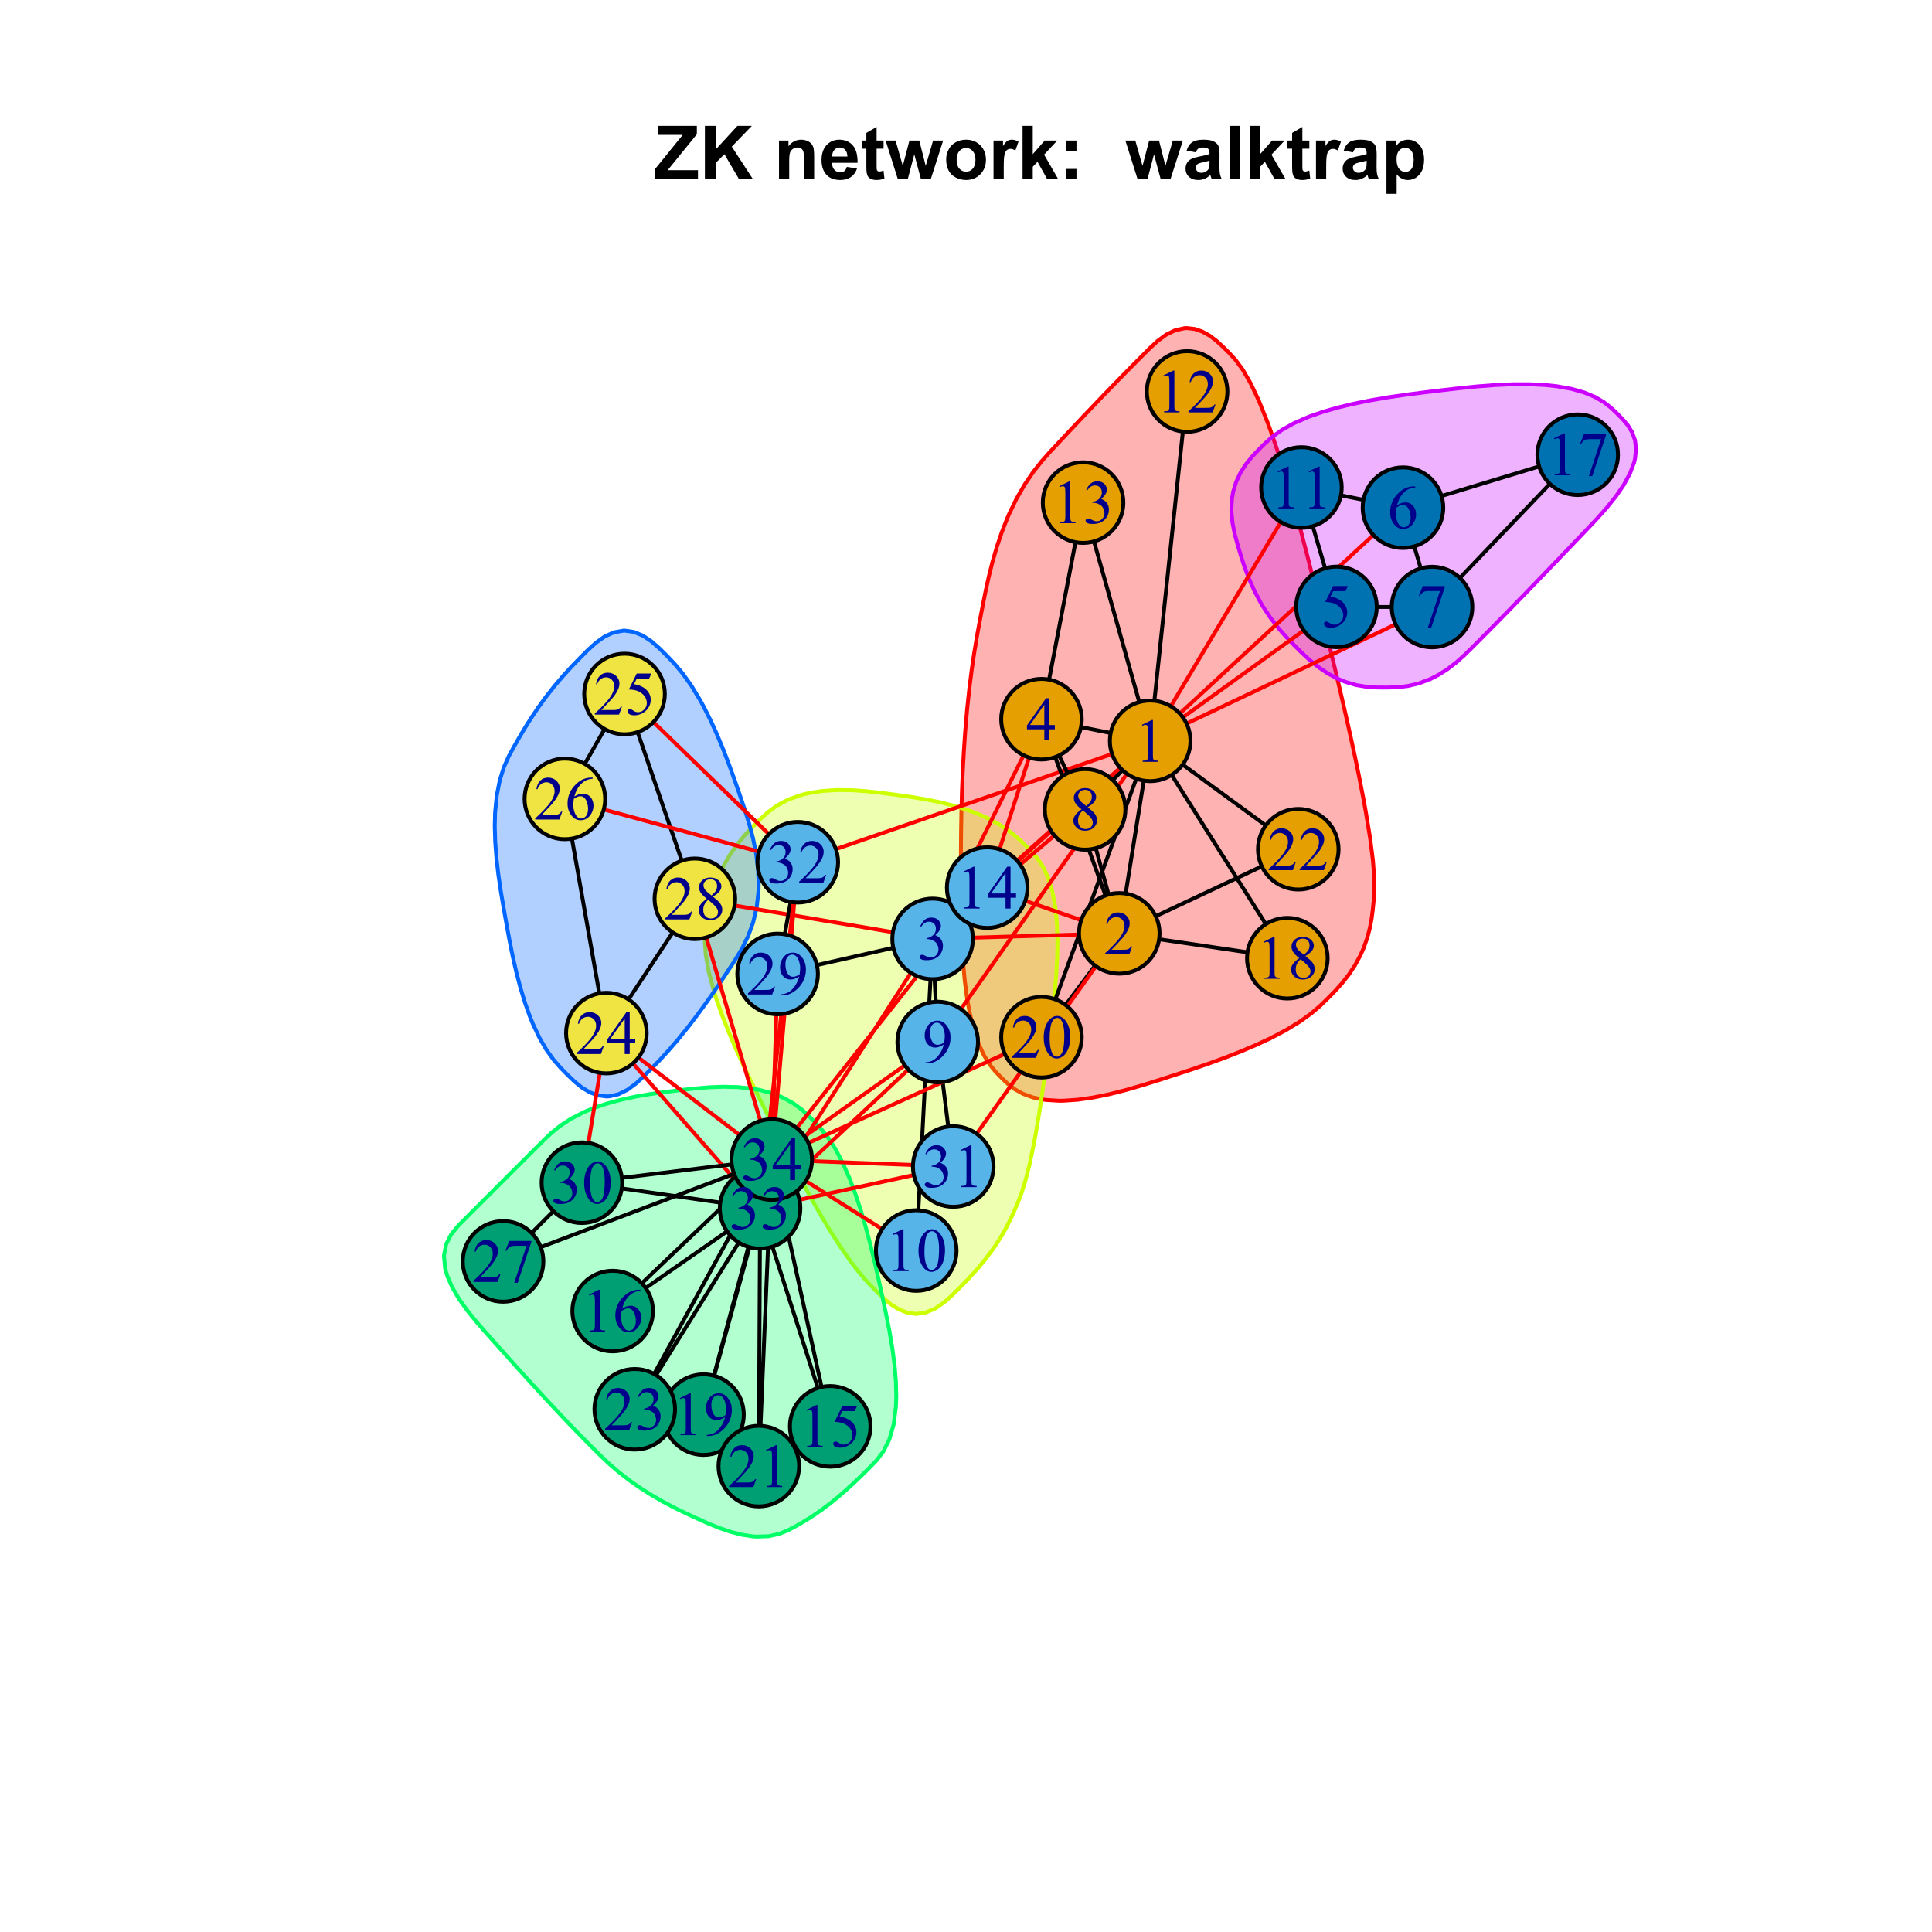 <?xml version="1.0" encoding="UTF-8"?>
<svg xmlns="http://www.w3.org/2000/svg" xmlns:xlink="http://www.w3.org/1999/xlink" width="374pt" height="374pt" viewBox="0 0 374 374" version="1.1">
<defs>
<g>
<symbol overflow="visible" id="glyph0-0">
<path style="stroke:none;" d="M 1.801 0 L 1.801 -9 L 9 -9 L 9 0 Z M 2.023 -0.227 L 8.773 -0.227 L 8.773 -8.773 L 2.023 -8.773 Z M 2.023 -0.227 "/>
</symbol>
<symbol overflow="visible" id="glyph0-1">
<path style="stroke:none;" d="M 0.156 0 L 0.156 -1.879 L 5.57 -8.562 L 0.766 -8.562 L 0.766 -10.309 L 8.312 -10.309 L 8.312 -8.691 L 2.664 -1.738 L 8.527 -1.738 L 8.527 0 Z M 0.156 0 "/>
</symbol>
<symbol overflow="visible" id="glyph0-2">
<path style="stroke:none;" d="M 1.074 0 L 1.074 -10.309 L 3.156 -10.309 L 3.156 -5.73 L 7.363 -10.309 L 10.16 -10.309 L 6.277 -6.293 L 10.371 0 L 7.68 0 L 4.844 -4.836 L 3.156 -3.113 L 3.156 0 Z M 1.074 0 "/>
</symbol>
<symbol overflow="visible" id="glyph0-3">
<path style="stroke:none;" d=""/>
</symbol>
<symbol overflow="visible" id="glyph0-4">
<path style="stroke:none;" d="M 7.824 0 L 5.852 0 L 5.852 -3.812 C 5.848 -4.613 5.805 -5.133 5.723 -5.375 C 5.637 -5.609 5.5 -5.793 5.312 -5.926 C 5.121 -6.055 4.891 -6.121 4.625 -6.125 C 4.281 -6.121 3.977 -6.027 3.703 -5.844 C 3.43 -5.652 3.242 -5.406 3.145 -5.098 C 3.043 -4.785 2.992 -4.211 2.996 -3.383 L 2.996 0 L 1.02 0 L 1.02 -7.469 L 2.855 -7.469 L 2.855 -6.371 C 3.504 -7.211 4.324 -7.633 5.316 -7.637 C 5.746 -7.633 6.145 -7.555 6.508 -7.398 C 6.867 -7.238 7.141 -7.039 7.328 -6.797 C 7.512 -6.555 7.641 -6.277 7.715 -5.969 C 7.785 -5.656 7.82 -5.215 7.824 -4.641 Z M 7.824 0 "/>
</symbol>
<symbol overflow="visible" id="glyph0-5">
<path style="stroke:none;" d="M 5.359 -2.375 L 7.328 -2.047 C 7.07 -1.32 6.668 -0.773 6.125 -0.398 C 5.578 -0.023 4.898 0.164 4.078 0.168 C 2.777 0.164 1.816 -0.258 1.195 -1.105 C 0.703 -1.781 0.457 -2.637 0.457 -3.676 C 0.457 -4.91 0.777 -5.883 1.426 -6.586 C 2.07 -7.285 2.891 -7.633 3.883 -7.637 C 4.988 -7.633 5.863 -7.266 6.508 -6.535 C 7.148 -5.797 7.457 -4.676 7.434 -3.164 L 2.48 -3.164 C 2.492 -2.578 2.652 -2.121 2.961 -1.797 C 3.262 -1.469 3.641 -1.305 4.098 -1.309 C 4.402 -1.305 4.664 -1.391 4.879 -1.559 C 5.086 -1.727 5.246 -1.996 5.359 -2.375 Z M 5.469 -4.375 C 5.453 -4.941 5.309 -5.375 5.027 -5.676 C 4.746 -5.973 4.402 -6.121 4 -6.125 C 3.566 -6.121 3.211 -5.965 2.934 -5.652 C 2.648 -5.336 2.508 -4.91 2.516 -4.375 Z M 5.469 -4.375 "/>
</symbol>
<symbol overflow="visible" id="glyph0-6">
<path style="stroke:none;" d="M 4.457 -7.469 L 4.457 -5.891 L 3.109 -5.891 L 3.109 -2.883 C 3.105 -2.273 3.117 -1.918 3.145 -1.816 C 3.168 -1.715 3.227 -1.629 3.32 -1.566 C 3.41 -1.496 3.523 -1.465 3.656 -1.469 C 3.836 -1.465 4.098 -1.527 4.449 -1.66 L 4.621 -0.125 C 4.156 0.07 3.637 0.164 3.059 0.168 C 2.699 0.164 2.375 0.105 2.094 -0.012 C 1.805 -0.129 1.598 -0.281 1.465 -0.473 C 1.332 -0.66 1.238 -0.918 1.188 -1.246 C 1.145 -1.473 1.125 -1.938 1.125 -2.637 L 1.125 -5.891 L 0.219 -5.891 L 0.219 -7.469 L 1.125 -7.469 L 1.125 -8.949 L 3.109 -10.105 L 3.109 -7.469 Z M 4.457 -7.469 "/>
</symbol>
<symbol overflow="visible" id="glyph0-7">
<path style="stroke:none;" d="M 2.426 0 L 0.062 -7.469 L 1.984 -7.469 L 3.383 -2.574 L 4.668 -7.469 L 6.574 -7.469 L 7.82 -2.574 L 9.246 -7.469 L 11.195 -7.469 L 8.797 0 L 6.898 0 L 5.609 -4.801 L 4.344 0 Z M 2.426 0 "/>
</symbol>
<symbol overflow="visible" id="glyph0-8">
<path style="stroke:none;" d="M 0.578 -3.84 C 0.574 -4.492 0.734 -5.129 1.062 -5.742 C 1.383 -6.355 1.84 -6.824 2.434 -7.148 C 3.023 -7.473 3.688 -7.633 4.422 -7.637 C 5.551 -7.633 6.477 -7.266 7.199 -6.535 C 7.918 -5.797 8.277 -4.871 8.281 -3.754 C 8.277 -2.621 7.914 -1.684 7.188 -0.945 C 6.457 -0.203 5.539 0.164 4.438 0.168 C 3.75 0.164 3.098 0.012 2.477 -0.293 C 1.855 -0.602 1.383 -1.055 1.062 -1.652 C 0.734 -2.25 0.574 -2.977 0.578 -3.84 Z M 2.602 -3.734 C 2.602 -2.988 2.777 -2.422 3.129 -2.031 C 3.48 -1.637 3.914 -1.441 4.43 -1.441 C 4.945 -1.441 5.375 -1.637 5.727 -2.031 C 6.07 -2.422 6.246 -2.992 6.25 -3.746 C 6.246 -4.473 6.07 -5.035 5.727 -5.434 C 5.375 -5.824 4.945 -6.023 4.43 -6.027 C 3.914 -6.023 3.48 -5.824 3.129 -5.434 C 2.777 -5.035 2.602 -4.469 2.602 -3.734 Z M 2.602 -3.734 "/>
</symbol>
<symbol overflow="visible" id="glyph0-9">
<path style="stroke:none;" d="M 2.926 0 L 0.949 0 L 0.949 -7.469 L 2.785 -7.469 L 2.785 -6.406 C 3.094 -6.902 3.375 -7.234 3.629 -7.395 C 3.879 -7.555 4.164 -7.633 4.484 -7.637 C 4.93 -7.633 5.363 -7.508 5.785 -7.262 L 5.176 -5.539 C 4.84 -5.75 4.531 -5.859 4.246 -5.863 C 3.969 -5.859 3.734 -5.781 3.543 -5.633 C 3.348 -5.477 3.195 -5.203 3.09 -4.809 C 2.977 -4.406 2.922 -3.57 2.926 -2.305 Z M 2.926 0 "/>
</symbol>
<symbol overflow="visible" id="glyph0-10">
<path style="stroke:none;" d="M 0.965 0 L 0.965 -10.309 L 2.938 -10.309 L 2.938 -4.836 L 5.254 -7.469 L 7.684 -7.469 L 5.133 -4.738 L 7.867 0 L 5.738 0 L 3.859 -3.355 L 2.938 -2.391 L 2.938 0 Z M 0.965 0 "/>
</symbol>
<symbol overflow="visible" id="glyph0-11">
<path style="stroke:none;" d="M 1.414 -5.492 L 1.414 -7.469 L 3.391 -7.469 L 3.391 -5.492 Z M 1.414 0 L 1.414 -1.977 L 3.391 -1.977 L 3.391 0 Z M 1.414 0 "/>
</symbol>
<symbol overflow="visible" id="glyph0-12">
<path style="stroke:none;" d="M 2.512 -5.188 L 0.719 -5.512 C 0.918 -6.23 1.266 -6.766 1.758 -7.113 C 2.25 -7.461 2.98 -7.633 3.953 -7.637 C 4.832 -7.633 5.488 -7.531 5.918 -7.324 C 6.348 -7.113 6.648 -6.848 6.828 -6.527 C 7 -6.207 7.09 -5.617 7.094 -4.762 L 7.074 -2.453 C 7.07 -1.793 7.102 -1.309 7.168 -1 C 7.227 -0.688 7.348 -0.355 7.523 0 L 5.57 0 C 5.516 -0.129 5.453 -0.32 5.379 -0.582 C 5.344 -0.695 5.32 -0.773 5.309 -0.816 C 4.969 -0.484 4.605 -0.238 4.223 -0.078 C 3.836 0.086 3.426 0.164 2.996 0.168 C 2.223 0.164 1.617 -0.043 1.176 -0.457 C 0.73 -0.871 0.508 -1.398 0.512 -2.039 C 0.508 -2.461 0.609 -2.836 0.812 -3.168 C 1.012 -3.496 1.293 -3.75 1.66 -3.926 C 2.02 -4.102 2.547 -4.254 3.234 -4.387 C 4.156 -4.559 4.793 -4.719 5.152 -4.871 L 5.152 -5.07 C 5.148 -5.445 5.055 -5.719 4.871 -5.883 C 4.68 -6.043 4.328 -6.121 3.812 -6.125 C 3.457 -6.121 3.184 -6.055 2.988 -5.918 C 2.789 -5.777 2.629 -5.531 2.512 -5.188 Z M 5.152 -3.586 C 4.895 -3.5 4.496 -3.398 3.949 -3.285 C 3.402 -3.164 3.043 -3.047 2.875 -2.938 C 2.613 -2.75 2.484 -2.52 2.488 -2.242 C 2.484 -1.965 2.586 -1.727 2.797 -1.523 C 3 -1.32 3.266 -1.219 3.586 -1.223 C 3.941 -1.219 4.281 -1.336 4.605 -1.574 C 4.844 -1.75 5 -1.969 5.078 -2.23 C 5.125 -2.395 5.148 -2.715 5.152 -3.191 Z M 5.152 -3.586 "/>
</symbol>
<symbol overflow="visible" id="glyph0-13">
<path style="stroke:none;" d="M 1.035 0 L 1.035 -10.309 L 3.008 -10.309 L 3.008 0 Z M 1.035 0 "/>
</symbol>
<symbol overflow="visible" id="glyph0-14">
<path style="stroke:none;" d="M 0.977 -7.469 L 2.82 -7.469 L 2.82 -6.371 C 3.055 -6.742 3.379 -7.047 3.789 -7.285 C 4.195 -7.516 4.648 -7.633 5.148 -7.637 C 6.012 -7.633 6.746 -7.293 7.355 -6.617 C 7.957 -5.934 8.262 -4.988 8.262 -3.777 C 8.262 -2.527 7.957 -1.559 7.348 -0.867 C 6.738 -0.18 6 0.164 5.133 0.168 C 4.719 0.164 4.344 0.086 4.012 -0.078 C 3.672 -0.238 3.32 -0.52 2.953 -0.922 L 2.953 2.84 L 0.977 2.84 Z M 2.934 -3.859 C 2.93 -3.02 3.094 -2.398 3.43 -2 C 3.758 -1.594 4.164 -1.395 4.648 -1.398 C 5.102 -1.395 5.484 -1.578 5.793 -1.949 C 6.094 -2.316 6.246 -2.922 6.25 -3.762 C 6.246 -4.543 6.09 -5.121 5.777 -5.504 C 5.465 -5.879 5.074 -6.07 4.613 -6.074 C 4.125 -6.07 3.727 -5.883 3.41 -5.516 C 3.09 -5.141 2.93 -4.59 2.934 -3.859 Z M 2.934 -3.859 "/>
</symbol>
<symbol overflow="visible" id="glyph1-0">
<path style="stroke:none;" d="M 1.664 0 L 1.664 -7.5 L 7.664 -7.5 L 7.664 0 Z M 1.852 -0.188 L 7.477 -0.188 L 7.477 -7.312 L 1.852 -7.312 Z M 1.852 -0.188 "/>
</symbol>
<symbol overflow="visible" id="glyph1-1">
<path style="stroke:none;" d="M 1.406 -7.164 L 3.34 -8.109 L 3.531 -8.109 L 3.531 -1.398 C 3.527 -0.953 3.547 -0.676 3.586 -0.57 C 3.625 -0.457 3.703 -0.375 3.82 -0.316 C 3.938 -0.254 4.176 -0.219 4.535 -0.219 L 4.535 0 L 1.547 0 L 1.547 -0.219 C 1.922 -0.219 2.164 -0.25 2.273 -0.312 C 2.383 -0.367 2.457 -0.445 2.5 -0.543 C 2.543 -0.637 2.566 -0.922 2.566 -1.398 L 2.566 -5.688 C 2.566 -6.262 2.547 -6.633 2.508 -6.805 C 2.48 -6.926 2.43 -7.02 2.359 -7.078 C 2.285 -7.133 2.199 -7.16 2.098 -7.164 C 1.953 -7.16 1.75 -7.102 1.492 -6.984 Z M 1.406 -7.164 "/>
</symbol>
<symbol overflow="visible" id="glyph1-2">
<path style="stroke:none;" d="M 5.5 -1.531 L 4.945 0 L 0.258 0 L 0.258 -0.219 C 1.637 -1.469 2.605 -2.496 3.172 -3.297 C 3.73 -4.09 4.012 -4.82 4.016 -5.484 C 4.012 -5.988 3.859 -6.402 3.551 -6.727 C 3.238 -7.047 2.867 -7.207 2.445 -7.211 C 2.051 -7.207 1.699 -7.094 1.391 -6.867 C 1.078 -6.641 0.852 -6.305 0.703 -5.867 L 0.484 -5.867 C 0.582 -6.586 0.832 -7.141 1.238 -7.527 C 1.637 -7.914 2.145 -8.109 2.754 -8.109 C 3.395 -8.109 3.93 -7.902 4.367 -7.488 C 4.797 -7.074 5.016 -6.586 5.016 -6.023 C 5.016 -5.621 4.922 -5.219 4.734 -4.816 C 4.445 -4.184 3.977 -3.512 3.328 -2.805 C 2.352 -1.738 1.742 -1.098 1.508 -0.883 L 3.578 -0.883 C 3.996 -0.879 4.293 -0.895 4.465 -0.93 C 4.637 -0.957 4.789 -1.02 4.926 -1.121 C 5.062 -1.215 5.184 -1.352 5.285 -1.531 Z M 5.5 -1.531 "/>
</symbol>
<symbol overflow="visible" id="glyph1-3">
<path style="stroke:none;" d="M 0.609 -6.434 C 0.836 -6.965 1.121 -7.375 1.465 -7.672 C 1.809 -7.961 2.238 -8.109 2.758 -8.109 C 3.395 -8.109 3.883 -7.902 4.227 -7.488 C 4.477 -7.176 4.605 -6.844 4.609 -6.5 C 4.605 -5.918 4.242 -5.32 3.523 -4.703 C 4.008 -4.512 4.379 -4.238 4.629 -3.883 C 4.879 -3.527 5.004 -3.109 5.004 -2.633 C 5.004 -1.941 4.785 -1.348 4.348 -0.844 C 3.777 -0.188 2.949 0.141 1.867 0.141 C 1.332 0.141 0.969 0.074 0.773 -0.059 C 0.578 -0.191 0.48 -0.332 0.484 -0.484 C 0.48 -0.598 0.527 -0.699 0.621 -0.785 C 0.715 -0.871 0.824 -0.914 0.953 -0.914 C 1.051 -0.914 1.152 -0.898 1.254 -0.867 C 1.316 -0.844 1.465 -0.77 1.703 -0.652 C 1.934 -0.527 2.098 -0.457 2.191 -0.434 C 2.332 -0.387 2.484 -0.363 2.656 -0.367 C 3.047 -0.363 3.395 -0.52 3.691 -0.832 C 3.988 -1.141 4.137 -1.504 4.137 -1.93 C 4.137 -2.234 4.066 -2.535 3.93 -2.828 C 3.828 -3.043 3.719 -3.211 3.598 -3.328 C 3.426 -3.484 3.195 -3.625 2.906 -3.754 C 2.613 -3.879 2.312 -3.941 2.008 -3.945 L 1.82 -3.945 L 1.82 -4.117 C 2.129 -4.156 2.438 -4.27 2.75 -4.453 C 3.059 -4.633 3.285 -4.852 3.43 -5.113 C 3.566 -5.367 3.637 -5.652 3.641 -5.965 C 3.637 -6.367 3.512 -6.691 3.262 -6.941 C 3.008 -7.188 2.695 -7.312 2.32 -7.312 C 1.715 -7.312 1.207 -6.988 0.805 -6.34 Z M 0.609 -6.434 "/>
</symbol>
<symbol overflow="visible" id="glyph1-4">
<path style="stroke:none;" d="M 5.586 -2.93 L 5.586 -2.098 L 4.516 -2.098 L 4.516 0 L 3.551 0 L 3.551 -2.098 L 0.188 -2.098 L 0.188 -2.848 L 3.875 -8.109 L 4.516 -8.109 L 4.516 -2.93 Z M 3.551 -2.93 L 3.551 -6.875 L 0.762 -2.93 Z M 3.551 -2.93 "/>
</symbol>
<symbol overflow="visible" id="glyph1-5">
<path style="stroke:none;" d="M 5.211 -7.945 L 4.75 -6.949 L 2.359 -6.949 L 1.84 -5.883 C 2.871 -5.73 3.691 -5.344 4.301 -4.727 C 4.816 -4.191 5.074 -3.566 5.078 -2.852 C 5.074 -2.434 4.988 -2.047 4.824 -1.691 C 4.652 -1.336 4.441 -1.035 4.184 -0.785 C 3.926 -0.535 3.637 -0.332 3.32 -0.18 C 2.871 0.035 2.41 0.141 1.938 0.141 C 1.461 0.141 1.113 0.062 0.898 -0.102 C 0.68 -0.258 0.574 -0.438 0.574 -0.641 C 0.574 -0.746 0.617 -0.844 0.707 -0.93 C 0.797 -1.012 0.91 -1.055 1.047 -1.055 C 1.148 -1.055 1.238 -1.039 1.316 -1.008 C 1.391 -0.977 1.52 -0.895 1.703 -0.766 C 1.996 -0.559 2.293 -0.457 2.594 -0.461 C 3.051 -0.457 3.453 -0.629 3.801 -0.98 C 4.145 -1.324 4.316 -1.746 4.32 -2.242 C 4.316 -2.723 4.164 -3.172 3.855 -3.586 C 3.543 -4 3.117 -4.32 2.578 -4.555 C 2.148 -4.727 1.566 -4.828 0.836 -4.859 L 2.359 -7.945 Z M 5.211 -7.945 "/>
</symbol>
<symbol overflow="visible" id="glyph1-6">
<path style="stroke:none;" d="M 5.379 -8.109 L 5.379 -7.891 C 4.863 -7.84 4.441 -7.738 4.113 -7.582 C 3.785 -7.426 3.461 -7.191 3.148 -6.879 C 2.828 -6.562 2.566 -6.207 2.359 -5.82 C 2.148 -5.43 1.973 -4.969 1.836 -4.438 C 2.395 -4.82 2.961 -5.016 3.527 -5.016 C 4.07 -5.016 4.539 -4.797 4.941 -4.359 C 5.336 -3.922 5.535 -3.359 5.539 -2.672 C 5.535 -2.008 5.336 -1.402 4.934 -0.855 C 4.449 -0.191 3.809 0.141 3.012 0.141 C 2.465 0.141 2.004 -0.039 1.629 -0.398 C 0.887 -1.094 0.516 -2 0.516 -3.117 C 0.516 -3.828 0.656 -4.504 0.941 -5.145 C 1.227 -5.785 1.633 -6.352 2.164 -6.848 C 2.691 -7.344 3.199 -7.68 3.688 -7.852 C 4.168 -8.023 4.621 -8.109 5.039 -8.109 Z M 1.734 -4.008 C 1.664 -3.48 1.629 -3.055 1.629 -2.73 C 1.629 -2.355 1.695 -1.945 1.836 -1.508 C 1.973 -1.066 2.18 -0.719 2.453 -0.461 C 2.652 -0.277 2.895 -0.188 3.18 -0.188 C 3.52 -0.188 3.824 -0.348 4.09 -0.668 C 4.355 -0.988 4.488 -1.445 4.492 -2.039 C 4.488 -2.703 4.355 -3.281 4.094 -3.773 C 3.824 -4.262 3.449 -4.504 2.965 -4.508 C 2.816 -4.504 2.656 -4.473 2.488 -4.414 C 2.316 -4.348 2.066 -4.215 1.734 -4.008 Z M 1.734 -4.008 "/>
</symbol>
<symbol overflow="visible" id="glyph1-7">
<path style="stroke:none;" d="M 1.207 -7.945 L 5.469 -7.945 L 5.469 -7.723 L 2.82 0.164 L 2.164 0.164 L 4.535 -6.992 L 2.352 -6.992 C 1.906 -6.988 1.594 -6.938 1.406 -6.832 C 1.078 -6.652 0.812 -6.375 0.617 -6 L 0.445 -6.062 Z M 1.207 -7.945 "/>
</symbol>
<symbol overflow="visible" id="glyph1-8">
<path style="stroke:none;" d="M 2.305 -4 C 1.672 -4.512 1.266 -4.926 1.086 -5.242 C 0.898 -5.551 0.809 -5.875 0.812 -6.219 C 0.809 -6.73 1.008 -7.176 1.41 -7.551 C 1.805 -7.922 2.336 -8.109 3 -8.109 C 3.641 -8.109 4.156 -7.934 4.547 -7.586 C 4.938 -7.238 5.133 -6.844 5.133 -6.398 C 5.133 -6.102 5.027 -5.797 4.816 -5.488 C 4.605 -5.18 4.164 -4.816 3.5 -4.398 C 4.184 -3.863 4.641 -3.445 4.863 -3.148 C 5.16 -2.742 5.309 -2.324 5.309 -1.887 C 5.309 -1.324 5.094 -0.844 4.668 -0.453 C 4.242 -0.055 3.684 0.141 2.992 0.141 C 2.238 0.141 1.652 -0.094 1.23 -0.57 C 0.895 -0.945 0.727 -1.359 0.727 -1.812 C 0.727 -2.156 0.844 -2.504 1.082 -2.855 C 1.316 -3.199 1.723 -3.582 2.305 -4 Z M 3.223 -4.629 C 3.691 -5.051 3.988 -5.383 4.113 -5.625 C 4.238 -5.867 4.301 -6.145 4.301 -6.457 C 4.301 -6.863 4.184 -7.184 3.953 -7.418 C 3.723 -7.652 3.41 -7.77 3.012 -7.77 C 2.613 -7.77 2.289 -7.652 2.039 -7.422 C 1.789 -7.191 1.664 -6.922 1.664 -6.617 C 1.664 -6.41 1.715 -6.207 1.82 -6.008 C 1.922 -5.801 2.07 -5.609 2.262 -5.426 Z M 2.578 -3.781 C 2.254 -3.5 2.012 -3.203 1.859 -2.883 C 1.699 -2.562 1.621 -2.215 1.625 -1.84 C 1.621 -1.336 1.758 -0.93 2.035 -0.629 C 2.309 -0.324 2.66 -0.176 3.086 -0.176 C 3.504 -0.176 3.844 -0.293 4.102 -0.531 C 4.355 -0.77 4.48 -1.059 4.484 -1.398 C 4.48 -1.676 4.406 -1.93 4.258 -2.156 C 3.98 -2.57 3.422 -3.109 2.578 -3.781 Z M 2.578 -3.781 "/>
</symbol>
<symbol overflow="visible" id="glyph1-9">
<path style="stroke:none;" d="M 0.633 0.164 L 0.633 -0.055 C 1.141 -0.055 1.613 -0.172 2.051 -0.406 C 2.488 -0.633 2.91 -1.035 3.316 -1.605 C 3.723 -2.176 4.008 -2.801 4.172 -3.484 C 3.555 -3.09 3 -2.895 2.508 -2.895 C 1.949 -2.895 1.469 -3.109 1.074 -3.539 C 0.672 -3.969 0.473 -4.543 0.477 -5.262 C 0.473 -5.957 0.672 -6.574 1.07 -7.117 C 1.551 -7.777 2.18 -8.109 2.953 -8.109 C 3.602 -8.109 4.16 -7.84 4.629 -7.301 C 5.199 -6.629 5.484 -5.805 5.484 -4.828 C 5.484 -3.945 5.266 -3.121 4.832 -2.355 C 4.398 -1.59 3.797 -0.957 3.023 -0.457 C 2.391 -0.043 1.703 0.164 0.969 0.164 Z M 4.266 -3.922 C 4.336 -4.422 4.371 -4.828 4.371 -5.141 C 4.371 -5.516 4.305 -5.926 4.176 -6.363 C 4.047 -6.801 3.863 -7.137 3.629 -7.375 C 3.387 -7.605 3.121 -7.723 2.824 -7.727 C 2.477 -7.723 2.172 -7.566 1.91 -7.258 C 1.645 -6.941 1.512 -6.477 1.516 -5.867 C 1.512 -5.039 1.688 -4.395 2.039 -3.93 C 2.293 -3.594 2.605 -3.426 2.977 -3.43 C 3.156 -3.426 3.367 -3.469 3.613 -3.559 C 3.859 -3.641 4.078 -3.762 4.266 -3.922 Z M 4.266 -3.922 "/>
</symbol>
<symbol overflow="visible" id="glyph1-10">
<path style="stroke:none;" d="M 0.434 -3.926 C 0.434 -4.832 0.57 -5.609 0.844 -6.266 C 1.117 -6.918 1.48 -7.406 1.934 -7.727 C 2.285 -7.98 2.648 -8.109 3.023 -8.109 C 3.633 -8.109 4.18 -7.797 4.664 -7.18 C 5.266 -6.406 5.566 -5.363 5.57 -4.047 C 5.566 -3.121 5.434 -2.34 5.172 -1.699 C 4.902 -1.055 4.562 -0.586 4.156 -0.297 C 3.742 -0.004 3.348 0.141 2.965 0.141 C 2.207 0.141 1.574 -0.305 1.07 -1.203 C 0.645 -1.953 0.434 -2.863 0.434 -3.926 Z M 1.582 -3.781 C 1.582 -2.684 1.715 -1.793 1.984 -1.102 C 2.207 -0.516 2.539 -0.223 2.984 -0.227 C 3.188 -0.223 3.406 -0.316 3.637 -0.512 C 3.859 -0.699 4.031 -1.02 4.156 -1.465 C 4.328 -2.137 4.418 -3.082 4.422 -4.305 C 4.418 -5.207 4.324 -5.965 4.141 -6.574 C 3.996 -7.023 3.816 -7.34 3.598 -7.531 C 3.438 -7.656 3.242 -7.723 3.016 -7.723 C 2.746 -7.723 2.512 -7.602 2.309 -7.367 C 2.027 -7.039 1.836 -6.531 1.734 -5.836 C 1.633 -5.141 1.582 -4.453 1.582 -3.781 Z M 1.582 -3.781 "/>
</symbol>
</g>
</defs>
<g id="surface51">
<rect x="0" y="0" width="374" height="374" style="fill:rgb(100%,100%,100%);fill-opacity:1;stroke:none;"/>
<g style="fill:rgb(0%,0%,0%);fill-opacity:1;">
  <use xlink:href="#glyph0-1" x="126.586" y="34.676"/>
  <use xlink:href="#glyph0-2" x="135.382" y="34.676"/>
  <use xlink:href="#glyph0-3" x="145.781" y="34.676"/>
  <use xlink:href="#glyph0-4" x="149.782" y="34.676"/>
  <use xlink:href="#glyph0-5" x="158.578" y="34.676"/>
  <use xlink:href="#glyph0-6" x="166.587" y="34.676"/>
  <use xlink:href="#glyph0-7" x="171.382" y="34.676"/>
  <use xlink:href="#glyph0-8" x="182.583" y="34.676"/>
  <use xlink:href="#glyph0-9" x="191.379" y="34.676"/>
  <use xlink:href="#glyph0-10" x="196.983" y="34.676"/>
  <use xlink:href="#glyph0-11" x="204.991" y="34.676"/>
  <use xlink:href="#glyph0-3" x="209.787" y="34.676"/>
  <use xlink:href="#glyph0-3" x="213.787" y="34.676"/>
  <use xlink:href="#glyph0-7" x="217.788" y="34.676"/>
  <use xlink:href="#glyph0-12" x="228.989" y="34.676"/>
  <use xlink:href="#glyph0-13" x="236.998" y="34.676"/>
  <use xlink:href="#glyph0-10" x="240.998" y="34.676"/>
  <use xlink:href="#glyph0-6" x="249.007" y="34.676"/>
  <use xlink:href="#glyph0-9" x="253.802" y="34.676"/>
  <use xlink:href="#glyph0-12" x="259.406" y="34.676"/>
  <use xlink:href="#glyph0-14" x="267.415" y="34.676"/>
</g>
<path style="fill-rule:nonzero;fill:rgb(100%,0%,0%);fill-opacity:0.302;stroke-width:0.75;stroke-linecap:round;stroke-linejoin:round;stroke:rgb(100%,0%,0%);stroke-opacity:1;stroke-miterlimit:10;" d="M 205.027 213.086 L 202.348 212.918 L 200.012 212.461 L 198.031 211.746 L 196.395 210.828 L 195.039 209.766 L 193.863 208.637 L 192.719 207.461 L 191.586 206.07 L 190.488 204.309 L 189.457 202.09 L 188.531 199.383 L 187.738 196.191 L 187.676 195.875 L 187.164 192.949 L 186.75 189.766 L 186.441 186.371 L 186.223 182.832 L 186.094 179.219 L 186.027 175.578 L 186.008 171.953 L 186.008 168.34 L 186.016 164.688 L 186.047 160.945 L 186.113 157.113 L 186.219 153.215 L 186.375 149.297 L 186.586 145.41 L 186.844 141.613 L 186.867 141.324 L 187.227 137.191 L 187.648 133.262 L 188.117 129.574 L 188.621 126.168 L 189.145 123.035 L 189.676 120.133 L 190.211 117.34 L 190.77 114.539 L 191.395 111.684 L 192.117 108.793 L 192.953 105.906 L 193.906 103.074 L 194.969 100.359 L 195.352 99.477 L 196.801 96.492 L 198.363 93.785 L 199.992 91.395 L 201.633 89.312 L 203.258 87.477 L 204.871 85.754 L 206.512 84 L 208.223 82.184 L 209.996 80.312 L 211.793 78.426 L 213.57 76.57 L 213.719 76.418 L 215.77 74.297 L 217.695 72.324 L 219.457 70.539 L 221.051 68.938 L 222.547 67.441 L 224.086 66.016 L 225.738 64.797 L 227.496 63.934 L 229.312 63.535 L 229.805 63.516 L 231.293 63.691 L 232.758 64.195 L 234.172 64.988 L 235.508 66.004 L 236.77 67.156 L 237.988 68.371 L 239.238 69.738 L 240.59 71.59 L 242.07 74.152 L 243.68 77.543 L 245.387 81.793 L 246.039 83.582 L 247.188 86.934 L 248.355 90.598 L 249.531 94.523 L 250.707 98.66 L 251.871 102.949 L 253.008 107.328 L 254.125 111.746 L 255.211 116.168 L 256.285 120.578 L 257.355 124.992 L 258.418 129.426 L 259.469 133.863 L 260.484 138.266 L 261.453 142.586 L 262.359 146.766 L 263.18 150.75 L 263.906 154.48 L 264.402 157.184 L 265.234 162.297 L 265.77 166.512 L 266.027 169.832 L 266.055 172.344 L 265.93 174.285 L 265.754 176.031 L 265.523 177.816 L 265.176 179.672 L 264.668 181.578 L 263.992 183.492 L 263.367 184.902 L 262.305 186.855 L 261.082 188.695 L 259.754 190.379 L 258.375 191.902 L 256.988 193.309 L 255.547 194.711 L 253.812 196.191 L 251.625 197.77 L 248.914 199.422 L 245.789 201.059 L 243.078 202.316 L 240.148 203.559 L 237.055 204.77 L 233.875 205.926 L 230.668 207.023 L 227.477 208.07 L 224.312 209.09 L 221.133 210.086 L 217.926 211.016 L 214.73 211.824 L 211.602 212.461 L 208.613 212.887 L 205.832 213.078 Z M 205.027 213.086 "/>
<path style="fill-rule:nonzero;fill:rgb(80%,100%,0%);fill-opacity:0.302;stroke-width:0.75;stroke-linecap:round;stroke-linejoin:round;stroke:rgb(80%,100%,0%);stroke-opacity:1;stroke-miterlimit:10;" d="M 177.367 254.352 L 175.656 254.121 L 173.98 253.461 L 172.387 252.441 L 170.895 251.18 L 169.484 249.797 L 168.051 248.324 L 166.449 246.5 L 164.617 244.133 L 162.551 241.152 L 160.566 238.031 L 158.953 235.332 L 157.277 232.406 L 155.566 229.305 L 153.848 226.094 L 152.148 222.824 L 150.48 219.551 L 148.844 216.297 L 147.219 213.051 L 145.602 209.781 L 144.023 206.473 L 142.508 203.16 L 141.105 199.887 L 139.848 196.711 L 138.77 193.691 L 138.215 191.949 L 137.199 188.141 L 136.617 184.836 L 136.434 182.066 L 136.559 179.781 L 136.867 177.82 L 137.223 175.91 L 137.672 173.93 L 138.266 171.879 L 139.035 169.797 L 139.984 167.75 L 140.086 167.559 L 141.289 165.484 L 142.641 163.555 L 144.074 161.801 L 145.531 160.227 L 146.984 158.766 L 148.523 157.332 L 150.352 155.977 L 152.566 154.793 L 155.184 153.863 L 156.688 153.504 L 159.242 153.113 L 161.973 152.941 L 164.809 152.969 L 167.668 153.16 L 170.504 153.473 L 173.301 153.84 L 176.113 154.234 L 178.961 154.699 L 181.82 155.273 L 184.625 155.973 L 187.297 156.797 L 188.852 157.367 L 191.297 158.438 L 193.457 159.613 L 195.324 160.855 L 196.898 162.117 L 198.25 163.379 L 199.504 164.637 L 200.734 166.027 L 201.891 167.758 L 202.91 169.945 L 203.734 172.629 L 204.316 175.805 L 204.336 175.926 L 204.605 178.801 L 204.711 181.922 L 204.66 185.238 L 204.473 188.668 L 204.176 192.148 L 203.801 195.621 L 203.387 199.074 L 202.961 202.531 L 202.52 206.012 L 202.055 209.492 L 201.566 212.918 L 201.051 216.223 L 200.523 219.332 L 200.066 221.785 L 199.281 225.488 L 198.504 228.535 L 197.758 230.926 L 197.059 232.766 L 196.391 234.312 L 195.688 235.859 L 194.863 237.508 L 193.875 239.258 L 192.727 241.066 L 192.07 242.012 L 190.613 243.934 L 189.059 245.797 L 187.469 247.539 L 185.898 249.152 L 184.352 250.695 L 182.734 252.145 L 180.996 253.332 L 179.152 254.102 Z M 177.367 254.352 "/>
<path style="fill-rule:nonzero;fill:rgb(0%,100%,40%);fill-opacity:0.302;stroke-width:0.75;stroke-linecap:round;stroke-linejoin:round;stroke:rgb(0%,100%,40%);stroke-opacity:1;stroke-miterlimit:10;" d="M 145.805 297.422 L 143.68 297.105 L 141.457 296.543 L 139.219 295.777 L 137.02 294.879 L 134.883 293.914 L 132.738 292.926 L 130.527 291.848 L 128.254 290.648 L 125.977 289.332 L 123.773 287.926 L 121.691 286.453 L 119.766 284.949 L 118.031 283.461 L 116.492 282.02 L 115.086 280.629 L 113.68 279.223 L 112.133 277.648 L 110.379 275.836 L 108.41 273.766 L 106.262 271.473 L 106.215 271.426 L 104.254 269.301 L 102.223 267.074 L 100.164 264.805 L 98.133 262.543 L 96.152 260.324 L 94.215 258.148 L 92.301 255.961 L 90.488 253.727 L 88.867 251.457 L 87.539 249.195 L 86.582 246.996 L 86.172 245.578 L 85.938 243.086 L 86.367 240.863 L 87.348 238.941 L 88.695 237.297 L 90.188 235.785 L 95.172 230.801 L 96.988 228.988 L 97.348 228.625 L 99.07 226.902 L 100.75 225.227 L 102.34 223.637 L 103.824 222.156 L 105.227 220.754 L 106.688 219.359 L 108.41 217.957 L 110.508 216.586 L 112.992 215.305 L 114.938 214.496 L 117.484 213.633 L 120.211 212.895 L 123.043 212.281 L 125.91 211.789 L 128.75 211.391 L 131.555 211.043 L 134.371 210.723 L 137.23 210.48 L 140.098 210.379 L 142.91 210.453 L 145.586 210.734 L 147.137 211.012 L 149.57 211.672 L 151.723 212.547 L 153.582 213.594 L 155.152 214.754 L 156.5 215.98 L 157.75 217.223 L 159.016 218.59 L 160.328 220.266 L 161.684 222.363 L 163.047 224.93 L 164.391 227.953 L 164.539 228.32 L 165.594 231.133 L 166.602 234.184 L 167.555 237.414 L 168.445 240.754 L 169.27 244.133 L 170.039 247.504 L 170.777 250.848 L 171.496 254.203 L 172.164 257.578 L 172.734 260.949 L 173.172 264.262 L 173.434 267.441 L 173.504 270.422 L 173.438 272.273 L 172.992 275.766 L 172.164 278.652 L 171.027 280.934 L 169.695 282.695 L 168.277 284.16 L 166.824 285.602 L 165.289 287.074 L 163.672 288.551 L 162.012 289.977 L 160.902 290.879 L 158.996 292.32 L 157.188 293.559 L 155.527 294.59 L 154.008 295.457 L 152.5 296.262 L 150.793 296.945 L 148.785 297.379 L 146.492 297.465 Z M 145.805 297.422 "/>
<path style="fill-rule:nonzero;fill:rgb(0%,40%,100%);fill-opacity:0.302;stroke-width:0.75;stroke-linecap:round;stroke-linejoin:round;stroke:rgb(0%,40%,100%);stroke-opacity:1;stroke-miterlimit:10;" d="M 117.383 212.254 L 115.766 212.051 L 114.176 211.453 L 112.652 210.531 L 111.223 209.367 L 109.875 208.078 L 108.547 206.734 L 107.195 205.191 L 105.82 203.289 L 104.457 200.949 L 103.141 198.168 L 102.59 196.812 L 101.629 194.121 L 100.746 191.215 L 99.941 188.16 L 99.227 185.023 L 98.594 181.871 L 98.02 178.75 L 97.469 175.641 L 96.941 172.504 L 96.473 169.324 L 96.102 166.133 L 95.863 162.984 L 95.773 159.957 L 95.836 157.328 L 96.164 153.988 L 96.746 151.047 L 97.531 148.543 L 98.465 146.441 L 99.461 144.605 L 100.484 142.812 L 101.59 140.953 L 102.809 139.016 L 104.141 137.035 L 105.559 135.07 L 105.727 134.848 L 107.379 132.75 L 109.059 130.781 L 110.695 128.992 L 112.266 127.375 L 113.789 125.855 L 115.367 124.414 L 117.066 123.211 L 118.871 122.398 L 120.727 122.078 L 120.895 122.074 L 122.688 122.328 L 124.438 123.047 L 126.094 124.148 L 127.637 125.5 L 129.109 126.957 L 130.605 128.527 L 132.188 130.426 L 133.852 132.766 L 135.547 135.559 L 136.285 136.914 L 137.551 139.438 L 138.781 142.141 L 139.961 144.969 L 141.07 147.844 L 142.109 150.715 L 143.094 153.547 L 144.055 156.375 L 144.969 159.262 L 145.762 162.23 L 146.375 165.258 L 146.758 168.289 L 146.871 171.258 L 146.832 172.539 L 146.48 175.66 L 145.793 178.578 L 144.816 181.246 L 143.629 183.648 L 142.312 185.828 L 140.949 187.902 L 139.555 190.004 L 138.086 192.16 L 136.539 194.352 L 134.949 196.527 L 133.344 198.629 L 133.148 198.875 L 131.25 201.219 L 129.426 203.336 L 127.719 205.199 L 126.145 206.824 L 124.652 208.32 L 123.113 209.746 L 121.469 210.965 L 119.715 211.832 L 117.898 212.234 Z M 117.383 212.254 "/>
<path style="fill-rule:nonzero;fill:rgb(80%,0%,100%);fill-opacity:0.302;stroke-width:0.75;stroke-linecap:round;stroke-linejoin:round;stroke:rgb(80%,0%,100%);stroke-opacity:1;stroke-miterlimit:10;" d="M 276.906 131.441 L 274.738 132.27 L 272.586 132.793 L 270.516 133.039 L 268.566 133.098 L 266.66 133.09 L 264.668 132.969 L 262.562 132.621 L 260.391 131.984 L 259.027 131.422 L 257.074 130.391 L 255.215 129.141 L 253.496 127.746 L 251.926 126.285 L 250.441 124.809 L 248.949 123.266 L 247.434 121.539 L 245.941 119.602 L 244.527 117.477 L 244.055 116.684 L 242.863 114.441 L 241.828 112.141 L 240.957 109.859 L 240.238 107.652 L 239.602 105.512 L 239.012 103.352 L 238.57 101.113 L 238.371 98.816 L 238.484 96.527 L 238.723 95.172 L 239.305 93.277 L 240.137 91.508 L 241.176 89.887 L 242.355 88.426 L 243.613 87.094 L 244.898 85.816 L 246.352 84.523 L 248.176 83.219 L 250.48 81.93 L 253.297 80.699 L 255.98 79.758 L 258.844 78.93 L 261.957 78.18 L 265.258 77.508 L 268.676 76.922 L 272.137 76.414 L 275.594 75.969 L 279.027 75.555 L 282.469 75.16 L 285.93 74.809 L 289.387 74.543 L 292.785 74.391 L 296.055 74.383 L 299.117 74.535 L 301.367 74.77 L 304.223 75.281 L 306.695 75.984 L 308.77 76.852 L 310.469 77.848 L 311.844 78.918 L 313.016 80.027 L 314.121 81.156 L 315.141 82.363 L 315.969 83.719 L 316.512 85.246 L 316.707 86.949 L 316.508 88.812 L 316.34 89.512 L 315.551 91.617 L 314.348 93.832 L 312.797 96.098 L 310.977 98.359 L 308.984 100.586 L 306.918 102.77 L 304.828 104.953 L 302.699 107.176 L 300.527 109.441 L 298.348 111.703 L 296.211 113.918 L 294.168 116.027 L 294.164 116.027 L 291.84 118.414 L 289.746 120.551 L 287.91 122.406 L 286.324 124.004 L 284.891 125.438 L 283.457 126.844 L 281.914 128.223 L 280.234 129.516 L 278.438 130.66 Z M 276.906 131.441 "/>
<path style="fill:none;stroke-width:0.75;stroke-linecap:round;stroke-linejoin:round;stroke:rgb(0%,0%,0%);stroke-opacity:1;stroke-miterlimit:10;" d="M 221.41 151.121 L 217.906 172.98 "/>
<path style="fill:none;stroke-width:0.75;stroke-linecap:round;stroke-linejoin:round;stroke:rgb(100%,0%,0%);stroke-opacity:1;stroke-miterlimit:10;" d="M 216.879 148.672 L 186.305 176.504 "/>
<path style="fill:none;stroke-width:0.75;stroke-linecap:round;stroke-linejoin:round;stroke:rgb(0%,0%,0%);stroke-opacity:1;stroke-miterlimit:10;" d="M 214.996 141.895 L 209.262 140.75 "/>
<path style="fill:none;stroke-width:0.75;stroke-linecap:round;stroke-linejoin:round;stroke:rgb(100%,0%,0%);stroke-opacity:1;stroke-miterlimit:10;" d="M 228.98 138.863 L 252.383 122.039 "/>
<path style="fill:none;stroke-width:0.75;stroke-linecap:round;stroke-linejoin:round;stroke:rgb(100%,0%,0%);stroke-opacity:1;stroke-miterlimit:10;" d="M 228.383 138.129 L 265.855 103.566 "/>
<path style="fill:none;stroke-width:0.75;stroke-linecap:round;stroke-linejoin:round;stroke:rgb(100%,0%,0%);stroke-opacity:1;stroke-miterlimit:10;" d="M 229.695 140.074 L 270.168 120.855 "/>
<path style="fill:none;stroke-width:0.75;stroke-linecap:round;stroke-linejoin:round;stroke:rgb(0%,0%,0%);stroke-opacity:1;stroke-miterlimit:10;" d="M 217.277 149.078 L 215.426 151.027 "/>
<path style="fill:none;stroke-width:0.75;stroke-linecap:round;stroke-linejoin:round;stroke:rgb(100%,0%,0%);stroke-opacity:1;stroke-miterlimit:10;" d="M 218.152 149.793 L 186.02 195.34 "/>
<path style="fill:none;stroke-width:0.75;stroke-linecap:round;stroke-linejoin:round;stroke:rgb(100%,0%,0%);stroke-opacity:1;stroke-miterlimit:10;" d="M 226.648 136.719 L 247.934 101.07 "/>
<path style="fill:none;stroke-width:0.75;stroke-linecap:round;stroke-linejoin:round;stroke:rgb(0%,0%,0%);stroke-opacity:1;stroke-miterlimit:10;" d="M 223.469 135.66 L 228.984 83.543 "/>
<path style="fill:none;stroke-width:0.75;stroke-linecap:round;stroke-linejoin:round;stroke:rgb(0%,0%,0%);stroke-opacity:1;stroke-miterlimit:10;" d="M 220.535 135.91 L 211.777 104.805 "/>
<path style="fill:none;stroke-width:0.75;stroke-linecap:round;stroke-linejoin:round;stroke:rgb(100%,0%,0%);stroke-opacity:1;stroke-miterlimit:10;" d="M 216.852 148.641 L 196.898 166.609 "/>
<path style="fill:none;stroke-width:0.75;stroke-linecap:round;stroke-linejoin:round;stroke:rgb(0%,0%,0%);stroke-opacity:1;stroke-miterlimit:10;" d="M 226.812 150.016 L 245.039 178.891 "/>
<path style="fill:none;stroke-width:0.75;stroke-linecap:round;stroke-linejoin:round;stroke:rgb(0%,0%,0%);stroke-opacity:1;stroke-miterlimit:10;" d="M 219.961 150.742 L 204.297 193.461 "/>
<path style="fill:none;stroke-width:0.75;stroke-linecap:round;stroke-linejoin:round;stroke:rgb(0%,0%,0%);stroke-opacity:1;stroke-miterlimit:10;" d="M 228.945 148.023 L 245.027 159.789 "/>
<path style="fill:none;stroke-width:0.75;stroke-linecap:round;stroke-linejoin:round;stroke:rgb(100%,0%,0%);stroke-opacity:1;stroke-miterlimit:10;" d="M 215.273 145.961 L 161.812 164.375 "/>
<path style="fill:none;stroke-width:0.75;stroke-linecap:round;stroke-linejoin:round;stroke:rgb(100%,0%,0%);stroke-opacity:1;stroke-miterlimit:10;" d="M 208.871 180.914 L 188.332 181.523 "/>
<path style="fill:none;stroke-width:0.75;stroke-linecap:round;stroke-linejoin:round;stroke:rgb(0%,0%,0%);stroke-opacity:1;stroke-miterlimit:10;" d="M 214.004 173.352 L 204.273 146.559 "/>
<path style="fill:none;stroke-width:0.75;stroke-linecap:round;stroke-linejoin:round;stroke:rgb(0%,0%,0%);stroke-opacity:1;stroke-miterlimit:10;" d="M 214.598 173.164 L 212.129 164.203 "/>
<path style="fill:none;stroke-width:0.75;stroke-linecap:round;stroke-linejoin:round;stroke:rgb(100%,0%,0%);stroke-opacity:1;stroke-miterlimit:10;" d="M 209.297 178.129 L 198.473 174.383 "/>
<path style="fill:none;stroke-width:0.75;stroke-linecap:round;stroke-linejoin:round;stroke:rgb(0%,0%,0%);stroke-opacity:1;stroke-miterlimit:10;" d="M 224.387 181.824 L 241.488 184.348 "/>
<path style="fill:none;stroke-width:0.75;stroke-linecap:round;stroke-linejoin:round;stroke:rgb(0%,0%,0%);stroke-opacity:1;stroke-miterlimit:10;" d="M 211.992 186.926 L 206.289 194.539 "/>
<path style="fill:none;stroke-width:0.75;stroke-linecap:round;stroke-linejoin:round;stroke:rgb(0%,0%,0%);stroke-opacity:1;stroke-miterlimit:10;" d="M 223.73 177.363 L 244.266 167.711 "/>
<path style="fill:none;stroke-width:0.75;stroke-linecap:round;stroke-linejoin:round;stroke:rgb(100%,0%,0%);stroke-opacity:1;stroke-miterlimit:10;" d="M 212.145 187.039 L 189.055 219.461 "/>
<path style="fill:none;stroke-width:0.75;stroke-linecap:round;stroke-linejoin:round;stroke:rgb(100%,0%,0%);stroke-opacity:1;stroke-miterlimit:10;" d="M 183.996 174.766 L 198.145 146.219 "/>
<path style="fill:none;stroke-width:0.75;stroke-linecap:round;stroke-linejoin:round;stroke:rgb(100%,0%,0%);stroke-opacity:1;stroke-miterlimit:10;" d="M 186.48 176.707 L 204.109 161.734 "/>
<path style="fill:none;stroke-width:0.75;stroke-linecap:round;stroke-linejoin:round;stroke:rgb(100%,0%,0%);stroke-opacity:1;stroke-miterlimit:10;" d="M 172.84 180.457 L 142.207 175.293 "/>
<path style="fill:none;stroke-width:0.75;stroke-linecap:round;stroke-linejoin:round;stroke:rgb(0%,0%,0%);stroke-opacity:1;stroke-miterlimit:10;" d="M 172.926 183.477 L 158.141 186.82 "/>
<path style="fill:none;stroke-width:0.75;stroke-linecap:round;stroke-linejoin:round;stroke:rgb(100%,0%,0%);stroke-opacity:1;stroke-miterlimit:10;" d="M 176.328 188.324 L 151.348 227.34 "/>
<path style="fill:none;stroke-width:0.75;stroke-linecap:round;stroke-linejoin:round;stroke:rgb(0%,0%,0%);stroke-opacity:1;stroke-miterlimit:10;" d="M 180.125 189.547 L 177.777 234.293 "/>
<path style="fill:none;stroke-width:0.75;stroke-linecap:round;stroke-linejoin:round;stroke:rgb(0%,0%,0%);stroke-opacity:1;stroke-miterlimit:10;" d="M 180.922 189.547 L 181.137 193.922 "/>
<path style="fill:none;stroke-width:0.75;stroke-linecap:round;stroke-linejoin:round;stroke:rgb(0%,0%,0%);stroke-opacity:1;stroke-miterlimit:10;" d="M 186.219 176.414 L 185.414 177.168 "/>
<path style="fill:none;stroke-width:0.75;stroke-linecap:round;stroke-linejoin:round;stroke:rgb(0%,0%,0%);stroke-opacity:1;stroke-miterlimit:10;" d="M 205.008 146.25 L 206.656 149.66 "/>
<path style="fill:none;stroke-width:0.75;stroke-linecap:round;stroke-linejoin:round;stroke:rgb(0%,0%,0%);stroke-opacity:1;stroke-miterlimit:10;" d="M 203.082 131.566 L 208.191 104.957 "/>
<path style="fill:none;stroke-width:0.75;stroke-linecap:round;stroke-linejoin:round;stroke:rgb(100%,0%,0%);stroke-opacity:1;stroke-miterlimit:10;" d="M 199.215 146.652 L 193.492 164.402 "/>
<path style="fill:none;stroke-width:0.75;stroke-linecap:round;stroke-linejoin:round;stroke:rgb(0%,0%,0%);stroke-opacity:1;stroke-miterlimit:10;" d="M 266.516 117.496 L 269.414 117.5 "/>
<path style="fill:none;stroke-width:0.75;stroke-linecap:round;stroke-linejoin:round;stroke:rgb(0%,0%,0%);stroke-opacity:1;stroke-miterlimit:10;" d="M 256.52 110 L 254.129 101.855 "/>
<path style="fill:none;stroke-width:0.75;stroke-linecap:round;stroke-linejoin:round;stroke:rgb(0%,0%,0%);stroke-opacity:1;stroke-miterlimit:10;" d="M 273.781 105.766 L 275.027 110.023 "/>
<path style="fill:none;stroke-width:0.75;stroke-linecap:round;stroke-linejoin:round;stroke:rgb(0%,0%,0%);stroke-opacity:1;stroke-miterlimit:10;" d="M 263.938 96.758 L 259.586 95.891 "/>
<path style="fill:none;stroke-width:0.75;stroke-linecap:round;stroke-linejoin:round;stroke:rgb(0%,0%,0%);stroke-opacity:1;stroke-miterlimit:10;" d="M 279.055 96.016 L 297.949 90.289 "/>
<path style="fill:none;stroke-width:0.75;stroke-linecap:round;stroke-linejoin:round;stroke:rgb(0%,0%,0%);stroke-opacity:1;stroke-miterlimit:10;" d="M 282.609 111.871 L 300.023 93.668 "/>
<path style="fill:none;stroke-width:0.75;stroke-linecap:round;stroke-linejoin:round;stroke:rgb(0%,0%,0%);stroke-opacity:1;stroke-miterlimit:10;" d="M 182.488 209.457 L 183.562 218.074 "/>
<path style="fill:none;stroke-width:0.75;stroke-linecap:round;stroke-linejoin:round;stroke:rgb(100%,0%,0%);stroke-opacity:1;stroke-miterlimit:10;" d="M 175.828 207.047 L 152.836 228.578 "/>
<path style="fill:none;stroke-width:0.75;stroke-linecap:round;stroke-linejoin:round;stroke:rgb(100%,0%,0%);stroke-opacity:1;stroke-miterlimit:10;" d="M 175.156 206.223 L 155.762 219.961 "/>
<path style="fill:none;stroke-width:0.75;stroke-linecap:round;stroke-linejoin:round;stroke:rgb(100%,0%,0%);stroke-opacity:1;stroke-miterlimit:10;" d="M 170.766 237.926 L 155.996 228.625 "/>
<path style="fill:none;stroke-width:0.75;stroke-linecap:round;stroke-linejoin:round;stroke:rgb(100%,0%,0%);stroke-opacity:1;stroke-miterlimit:10;" d="M 186.258 177.941 L 154.238 218.355 "/>
<path style="fill:none;stroke-width:0.75;stroke-linecap:round;stroke-linejoin:round;stroke:rgb(0%,0%,0%);stroke-opacity:1;stroke-miterlimit:10;" d="M 158.324 268.695 L 149.527 241.336 "/>
<path style="fill:none;stroke-width:0.75;stroke-linecap:round;stroke-linejoin:round;stroke:rgb(0%,0%,0%);stroke-opacity:1;stroke-miterlimit:10;" d="M 159.043 268.504 L 151.066 232.09 "/>
<path style="fill:none;stroke-width:0.75;stroke-linecap:round;stroke-linejoin:round;stroke:rgb(0%,0%,0%);stroke-opacity:1;stroke-miterlimit:10;" d="M 125 249.336 L 140.742 238.371 "/>
<path style="fill:none;stroke-width:0.75;stroke-linecap:round;stroke-linejoin:round;stroke:rgb(0%,0%,0%);stroke-opacity:1;stroke-miterlimit:10;" d="M 124.25 248.418 L 143.746 229.852 "/>
<path style="fill:none;stroke-width:0.75;stroke-linecap:round;stroke-linejoin:round;stroke:rgb(0%,0%,0%);stroke-opacity:1;stroke-miterlimit:10;" d="M 138.25 266.324 L 145.078 241.434 "/>
<path style="fill:none;stroke-width:0.75;stroke-linecap:round;stroke-linejoin:round;stroke:rgb(0%,0%,0%);stroke-opacity:1;stroke-miterlimit:10;" d="M 138.203 266.312 L 147.379 232.008 "/>
<path style="fill:none;stroke-width:0.75;stroke-linecap:round;stroke-linejoin:round;stroke:rgb(100%,0%,0%);stroke-opacity:1;stroke-miterlimit:10;" d="M 194.508 204.008 L 156.5 221.246 "/>
<path style="fill:none;stroke-width:0.75;stroke-linecap:round;stroke-linejoin:round;stroke:rgb(0%,0%,0%);stroke-opacity:1;stroke-miterlimit:10;" d="M 146.93 276.012 L 147.102 241.711 "/>
<path style="fill:none;stroke-width:0.75;stroke-linecap:round;stroke-linejoin:round;stroke:rgb(0%,0%,0%);stroke-opacity:1;stroke-miterlimit:10;" d="M 147.223 276.02 L 149.066 232.266 "/>
<path style="fill:none;stroke-width:0.75;stroke-linecap:round;stroke-linejoin:round;stroke:rgb(0%,0%,0%);stroke-opacity:1;stroke-miterlimit:10;" d="M 127.004 266.195 L 143.012 240.531 "/>
<path style="fill:none;stroke-width:0.75;stroke-linecap:round;stroke-linejoin:round;stroke:rgb(0%,0%,0%);stroke-opacity:1;stroke-miterlimit:10;" d="M 126.625 265.977 L 145.645 231.309 "/>
<path style="fill:none;stroke-width:0.75;stroke-linecap:round;stroke-linejoin:round;stroke:rgb(0%,0%,0%);stroke-opacity:1;stroke-miterlimit:10;" d="M 116.023 192.305 L 110.711 162.336 "/>
<path style="fill:none;stroke-width:0.75;stroke-linecap:round;stroke-linejoin:round;stroke:rgb(0%,0%,0%);stroke-opacity:1;stroke-miterlimit:10;" d="M 121.676 193.473 L 130.219 180.512 "/>
<path style="fill:none;stroke-width:0.75;stroke-linecap:round;stroke-linejoin:round;stroke:rgb(100%,0%,0%);stroke-opacity:1;stroke-miterlimit:10;" d="M 122.527 205.852 L 141.996 228.047 "/>
<path style="fill:none;stroke-width:0.75;stroke-linecap:round;stroke-linejoin:round;stroke:rgb(100%,0%,0%);stroke-opacity:1;stroke-miterlimit:10;" d="M 123.582 204.727 L 143.199 219.73 "/>
<path style="fill:none;stroke-width:0.75;stroke-linecap:round;stroke-linejoin:round;stroke:rgb(100%,0%,0%);stroke-opacity:1;stroke-miterlimit:10;" d="M 116.125 207.684 L 113.902 221.25 "/>
<path style="fill:none;stroke-width:0.75;stroke-linecap:round;stroke-linejoin:round;stroke:rgb(0%,0%,0%);stroke-opacity:1;stroke-miterlimit:10;" d="M 117.039 141.125 L 113.203 147.875 "/>
<path style="fill:none;stroke-width:0.75;stroke-linecap:round;stroke-linejoin:round;stroke:rgb(0%,0%,0%);stroke-opacity:1;stroke-miterlimit:10;" d="M 123.43 141.723 L 131.98 166.621 "/>
<path style="fill:none;stroke-width:0.75;stroke-linecap:round;stroke-linejoin:round;stroke:rgb(100%,0%,0%);stroke-opacity:1;stroke-miterlimit:10;" d="M 126.492 139.781 L 148.84 161.48 "/>
<path style="fill:none;stroke-width:0.75;stroke-linecap:round;stroke-linejoin:round;stroke:rgb(100%,0%,0%);stroke-opacity:1;stroke-miterlimit:10;" d="M 116.875 156.703 L 146.91 164.867 "/>
<path style="fill:none;stroke-width:0.75;stroke-linecap:round;stroke-linejoin:round;stroke:rgb(0%,0%,0%);stroke-opacity:1;stroke-miterlimit:10;" d="M 102.906 238.676 L 107.125 234.461 "/>
<path style="fill:none;stroke-width:0.75;stroke-linecap:round;stroke-linejoin:round;stroke:rgb(0%,0%,0%);stroke-opacity:1;stroke-miterlimit:10;" d="M 104.68 241.422 L 142.102 227.234 "/>
<path style="fill:none;stroke-width:0.75;stroke-linecap:round;stroke-linejoin:round;stroke:rgb(100%,0%,0%);stroke-opacity:1;stroke-miterlimit:10;" d="M 136.719 181.48 L 147.188 216.988 "/>
<path style="fill:none;stroke-width:0.75;stroke-linecap:round;stroke-linejoin:round;stroke:rgb(0%,0%,0%);stroke-opacity:1;stroke-miterlimit:10;" d="M 151.918 180.863 L 153.051 174.59 "/>
<path style="fill:none;stroke-width:0.75;stroke-linecap:round;stroke-linejoin:round;stroke:rgb(100%,0%,0%);stroke-opacity:1;stroke-miterlimit:10;" d="M 150.285 196.34 L 149.641 216.672 "/>
<path style="fill:none;stroke-width:0.75;stroke-linecap:round;stroke-linejoin:round;stroke:rgb(0%,0%,0%);stroke-opacity:1;stroke-miterlimit:10;" d="M 120.367 230.059 L 139.422 232.801 "/>
<path style="fill:none;stroke-width:0.75;stroke-linecap:round;stroke-linejoin:round;stroke:rgb(0%,0%,0%);stroke-opacity:1;stroke-miterlimit:10;" d="M 120.387 228.008 L 141.652 225.414 "/>
<path style="fill:none;stroke-width:0.75;stroke-linecap:round;stroke-linejoin:round;stroke:rgb(100%,0%,0%);stroke-opacity:1;stroke-miterlimit:10;" d="M 176.902 227.465 L 154.766 232.258 "/>
<path style="fill:none;stroke-width:0.75;stroke-linecap:round;stroke-linejoin:round;stroke:rgb(100%,0%,0%);stroke-opacity:1;stroke-miterlimit:10;" d="M 176.73 225.516 L 157.191 224.77 "/>
<path style="fill:none;stroke-width:0.75;stroke-linecap:round;stroke-linejoin:round;stroke:rgb(100%,0%,0%);stroke-opacity:1;stroke-miterlimit:10;" d="M 153.594 174.668 L 147.988 226.156 "/>
<path style="fill:none;stroke-width:0.75;stroke-linecap:round;stroke-linejoin:round;stroke:rgb(100%,0%,0%);stroke-opacity:1;stroke-miterlimit:10;" d="M 153.758 174.684 L 150.078 216.699 "/>
<path style="fill:none;stroke-width:0.75;stroke-linecap:round;stroke-linejoin:round;stroke:rgb(0%,0%,0%);stroke-opacity:1;stroke-miterlimit:10;" d="M 148.953 226.324 L 147.586 232.059 "/>
<path style="fill-rule:nonzero;fill:rgb(90.196%,62.353%,0%);fill-opacity:1;stroke-width:0.75;stroke-linecap:round;stroke-linejoin:round;stroke:rgb(0%,0%,0%);stroke-opacity:1;stroke-miterlimit:10;" d="M 230.449 143.418 C 230.449 147.727 226.957 151.219 222.648 151.219 C 218.34 151.219 214.848 147.727 214.848 143.418 C 214.848 139.109 218.34 135.617 222.648 135.617 C 226.957 135.617 230.449 139.109 230.449 143.418 "/>
<path style="fill-rule:nonzero;fill:rgb(90.196%,62.353%,0%);fill-opacity:1;stroke-width:0.75;stroke-linecap:round;stroke-linejoin:round;stroke:rgb(0%,0%,0%);stroke-opacity:1;stroke-miterlimit:10;" d="M 224.469 180.684 C 224.469 184.992 220.977 188.484 216.668 188.484 C 212.359 188.484 208.867 184.992 208.867 180.684 C 208.867 176.375 212.359 172.883 216.668 172.883 C 220.977 172.883 224.469 176.375 224.469 180.684 "/>
<path style="fill-rule:nonzero;fill:rgb(33.725%,70.588%,91.373%);fill-opacity:1;stroke-width:0.75;stroke-linecap:round;stroke-linejoin:round;stroke:rgb(0%,0%,0%);stroke-opacity:1;stroke-miterlimit:10;" d="M 188.336 181.754 C 188.336 186.062 184.844 189.555 180.535 189.555 C 176.227 189.555 172.734 186.062 172.734 181.754 C 172.734 177.445 176.227 173.953 180.535 173.953 C 184.844 173.953 188.336 177.445 188.336 181.754 "/>
<path style="fill-rule:nonzero;fill:rgb(90.196%,62.353%,0%);fill-opacity:1;stroke-width:0.75;stroke-linecap:round;stroke-linejoin:round;stroke:rgb(0%,0%,0%);stroke-opacity:1;stroke-miterlimit:10;" d="M 209.41 139.227 C 209.41 143.535 205.918 147.027 201.609 147.027 C 197.301 147.027 193.809 143.535 193.809 139.227 C 193.809 134.918 197.301 131.426 201.609 131.426 C 205.918 131.426 209.41 134.918 209.41 139.227 "/>
<path style="fill-rule:nonzero;fill:rgb(0%,44.706%,69.804%);fill-opacity:1;stroke-width:0.75;stroke-linecap:round;stroke-linejoin:round;stroke:rgb(0%,0%,0%);stroke-opacity:1;stroke-miterlimit:10;" d="M 266.516 117.484 C 266.516 121.793 263.023 125.285 258.715 125.285 C 254.406 125.285 250.914 121.793 250.914 117.484 C 250.914 113.176 254.406 109.684 258.715 109.684 C 263.023 109.684 266.516 113.176 266.516 117.484 "/>
<path style="fill-rule:nonzero;fill:rgb(0%,44.706%,69.804%);fill-opacity:1;stroke-width:0.75;stroke-linecap:round;stroke-linejoin:round;stroke:rgb(0%,0%,0%);stroke-opacity:1;stroke-miterlimit:10;" d="M 279.391 98.277 C 279.391 102.586 275.898 106.078 271.59 106.078 C 267.281 106.078 263.789 102.586 263.789 98.277 C 263.789 93.969 267.281 90.477 271.59 90.477 C 275.898 90.477 279.391 93.969 279.391 98.277 "/>
<path style="fill-rule:nonzero;fill:rgb(0%,44.706%,69.804%);fill-opacity:1;stroke-width:0.75;stroke-linecap:round;stroke-linejoin:round;stroke:rgb(0%,0%,0%);stroke-opacity:1;stroke-miterlimit:10;" d="M 285.02 117.512 C 285.02 121.82 281.523 125.312 277.215 125.312 C 272.91 125.312 269.414 121.82 269.414 117.512 C 269.414 113.203 272.91 109.711 277.215 109.711 C 281.523 109.711 285.02 113.203 285.02 117.512 "/>
<path style="fill-rule:nonzero;fill:rgb(90.196%,62.353%,0%);fill-opacity:1;stroke-width:0.75;stroke-linecap:round;stroke-linejoin:round;stroke:rgb(0%,0%,0%);stroke-opacity:1;stroke-miterlimit:10;" d="M 217.855 156.684 C 217.855 160.992 214.363 164.484 210.055 164.484 C 205.746 164.484 202.254 160.992 202.254 156.684 C 202.254 152.375 205.746 148.883 210.055 148.883 C 214.363 148.883 217.855 152.375 217.855 156.684 "/>
<path style="fill-rule:nonzero;fill:rgb(33.725%,70.588%,91.373%);fill-opacity:1;stroke-width:0.75;stroke-linecap:round;stroke-linejoin:round;stroke:rgb(0%,0%,0%);stroke-opacity:1;stroke-miterlimit:10;" d="M 189.324 201.715 C 189.324 206.023 185.832 209.516 181.523 209.516 C 177.215 209.516 173.723 206.023 173.723 201.715 C 173.723 197.406 177.215 193.914 181.523 193.914 C 185.832 193.914 189.324 197.406 189.324 201.715 "/>
<path style="fill-rule:nonzero;fill:rgb(33.725%,70.588%,91.373%);fill-opacity:1;stroke-width:0.75;stroke-linecap:round;stroke-linejoin:round;stroke:rgb(0%,0%,0%);stroke-opacity:1;stroke-miterlimit:10;" d="M 185.172 242.082 C 185.172 246.391 181.676 249.883 177.367 249.883 C 173.062 249.883 169.566 246.391 169.566 242.082 C 169.566 237.773 173.062 234.281 177.367 234.281 C 181.676 234.281 185.172 237.773 185.172 242.082 "/>
<path style="fill-rule:nonzero;fill:rgb(0%,44.706%,69.804%);fill-opacity:1;stroke-width:0.75;stroke-linecap:round;stroke-linejoin:round;stroke:rgb(0%,0%,0%);stroke-opacity:1;stroke-miterlimit:10;" d="M 259.734 94.371 C 259.734 98.68 256.242 102.172 251.934 102.172 C 247.625 102.172 244.133 98.68 244.133 94.371 C 244.133 90.062 247.625 86.57 251.934 86.57 C 256.242 86.57 259.734 90.062 259.734 94.371 "/>
<path style="fill-rule:nonzero;fill:rgb(90.196%,62.353%,0%);fill-opacity:1;stroke-width:0.75;stroke-linecap:round;stroke-linejoin:round;stroke:rgb(0%,0%,0%);stroke-opacity:1;stroke-miterlimit:10;" d="M 237.605 75.785 C 237.605 80.094 234.113 83.586 229.805 83.586 C 225.496 83.586 222.004 80.094 222.004 75.785 C 222.004 71.477 225.496 67.984 229.805 67.984 C 234.113 67.984 237.605 71.477 237.605 75.785 "/>
<path style="fill-rule:nonzero;fill:rgb(90.196%,62.353%,0%);fill-opacity:1;stroke-width:0.75;stroke-linecap:round;stroke-linejoin:round;stroke:rgb(0%,0%,0%);stroke-opacity:1;stroke-miterlimit:10;" d="M 217.465 97.297 C 217.465 101.605 213.973 105.098 209.664 105.098 C 205.355 105.098 201.863 101.605 201.863 97.297 C 201.863 92.988 205.355 89.496 209.664 89.496 C 213.973 89.496 217.465 92.988 217.465 97.297 "/>
<path style="fill-rule:nonzero;fill:rgb(33.725%,70.588%,91.373%);fill-opacity:1;stroke-width:0.75;stroke-linecap:round;stroke-linejoin:round;stroke:rgb(0%,0%,0%);stroke-opacity:1;stroke-miterlimit:10;" d="M 198.902 171.828 C 198.902 176.137 195.41 179.629 191.102 179.629 C 186.793 179.629 183.301 176.137 183.301 171.828 C 183.301 167.52 186.793 164.027 191.102 164.027 C 195.41 164.027 198.902 167.52 198.902 171.828 "/>
<path style="fill-rule:nonzero;fill:rgb(0%,61.961%,45.098%);fill-opacity:1;stroke-width:0.75;stroke-linecap:round;stroke-linejoin:round;stroke:rgb(0%,0%,0%);stroke-opacity:1;stroke-miterlimit:10;" d="M 168.512 276.121 C 168.512 280.43 165.02 283.922 160.711 283.922 C 156.402 283.922 152.91 280.43 152.91 276.121 C 152.91 271.812 156.402 268.32 160.711 268.32 C 165.02 268.32 168.512 271.812 168.512 276.121 "/>
<path style="fill-rule:nonzero;fill:rgb(0%,61.961%,45.098%);fill-opacity:1;stroke-width:0.75;stroke-linecap:round;stroke-linejoin:round;stroke:rgb(0%,0%,0%);stroke-opacity:1;stroke-miterlimit:10;" d="M 126.398 253.797 C 126.398 258.105 122.906 261.598 118.598 261.598 C 114.289 261.598 110.797 258.105 110.797 253.797 C 110.797 249.488 114.289 245.996 118.598 245.996 C 122.906 245.996 126.398 249.488 126.398 253.797 "/>
<path style="fill-rule:nonzero;fill:rgb(0%,44.706%,69.804%);fill-opacity:1;stroke-width:0.75;stroke-linecap:round;stroke-linejoin:round;stroke:rgb(0%,0%,0%);stroke-opacity:1;stroke-miterlimit:10;" d="M 313.215 88.027 C 313.215 92.336 309.723 95.828 305.414 95.828 C 301.105 95.828 297.613 92.336 297.613 88.027 C 297.613 83.719 301.105 80.227 305.414 80.227 C 309.723 80.227 313.215 83.719 313.215 88.027 "/>
<path style="fill-rule:nonzero;fill:rgb(90.196%,62.353%,0%);fill-opacity:1;stroke-width:0.75;stroke-linecap:round;stroke-linejoin:round;stroke:rgb(0%,0%,0%);stroke-opacity:1;stroke-miterlimit:10;" d="M 257.008 185.488 C 257.008 189.797 253.512 193.289 249.203 193.289 C 244.898 193.289 241.402 189.797 241.402 185.488 C 241.402 181.18 244.898 177.688 249.203 177.688 C 253.512 177.688 257.008 181.18 257.008 185.488 "/>
<path style="fill-rule:nonzero;fill:rgb(0%,61.961%,45.098%);fill-opacity:1;stroke-width:0.75;stroke-linecap:round;stroke-linejoin:round;stroke:rgb(0%,0%,0%);stroke-opacity:1;stroke-miterlimit:10;" d="M 143.988 273.848 C 143.988 278.156 140.496 281.648 136.188 281.648 C 131.879 281.648 128.387 278.156 128.387 273.848 C 128.387 269.539 131.879 266.047 136.188 266.047 C 140.496 266.047 143.988 269.539 143.988 273.848 "/>
<path style="fill-rule:nonzero;fill:rgb(90.196%,62.353%,0%);fill-opacity:1;stroke-width:0.75;stroke-linecap:round;stroke-linejoin:round;stroke:rgb(0%,0%,0%);stroke-opacity:1;stroke-miterlimit:10;" d="M 209.41 200.785 C 209.41 205.094 205.918 208.586 201.609 208.586 C 197.301 208.586 193.809 205.094 193.809 200.785 C 193.809 196.477 197.301 192.984 201.609 192.984 C 205.918 192.984 209.41 196.477 209.41 200.785 "/>
<path style="fill-rule:nonzero;fill:rgb(0%,61.961%,45.098%);fill-opacity:1;stroke-width:0.75;stroke-linecap:round;stroke-linejoin:round;stroke:rgb(0%,0%,0%);stroke-opacity:1;stroke-miterlimit:10;" d="M 154.695 283.812 C 154.695 288.121 151.199 291.613 146.891 291.613 C 142.586 291.613 139.09 288.121 139.09 283.812 C 139.09 279.504 142.586 276.012 146.891 276.012 C 151.199 276.012 154.695 279.504 154.695 283.812 "/>
<path style="fill-rule:nonzero;fill:rgb(90.196%,62.353%,0%);fill-opacity:1;stroke-width:0.75;stroke-linecap:round;stroke-linejoin:round;stroke:rgb(0%,0%,0%);stroke-opacity:1;stroke-miterlimit:10;" d="M 259.125 164.395 C 259.125 168.703 255.633 172.195 251.324 172.195 C 247.016 172.195 243.523 168.703 243.523 164.395 C 243.523 160.086 247.016 156.594 251.324 156.594 C 255.633 156.594 259.125 160.086 259.125 164.395 "/>
<path style="fill-rule:nonzero;fill:rgb(0%,61.961%,45.098%);fill-opacity:1;stroke-width:0.75;stroke-linecap:round;stroke-linejoin:round;stroke:rgb(0%,0%,0%);stroke-opacity:1;stroke-miterlimit:10;" d="M 130.676 272.816 C 130.676 277.125 127.184 280.617 122.875 280.617 C 118.566 280.617 115.074 277.125 115.074 272.816 C 115.074 268.508 118.566 265.016 122.875 265.016 C 127.184 265.016 130.676 268.508 130.676 272.816 "/>
<path style="fill-rule:nonzero;fill:rgb(94.118%,89.412%,25.882%);fill-opacity:1;stroke-width:0.75;stroke-linecap:round;stroke-linejoin:round;stroke:rgb(0%,0%,0%);stroke-opacity:1;stroke-miterlimit:10;" d="M 125.188 199.984 C 125.188 204.293 121.691 207.785 117.383 207.785 C 113.078 207.785 109.582 204.293 109.582 199.984 C 109.582 195.676 113.078 192.184 117.383 192.184 C 121.691 192.184 125.188 195.676 125.188 199.984 "/>
<path style="fill-rule:nonzero;fill:rgb(94.118%,89.412%,25.882%);fill-opacity:1;stroke-width:0.75;stroke-linecap:round;stroke-linejoin:round;stroke:rgb(0%,0%,0%);stroke-opacity:1;stroke-miterlimit:10;" d="M 128.699 134.344 C 128.699 138.652 125.203 142.145 120.895 142.145 C 116.586 142.145 113.094 138.652 113.094 134.344 C 113.094 130.035 116.586 126.543 120.895 126.543 C 125.203 126.543 128.699 130.035 128.699 134.344 "/>
<path style="fill-rule:nonzero;fill:rgb(94.118%,89.412%,25.882%);fill-opacity:1;stroke-width:0.75;stroke-linecap:round;stroke-linejoin:round;stroke:rgb(0%,0%,0%);stroke-opacity:1;stroke-miterlimit:10;" d="M 117.148 154.656 C 117.148 158.965 113.656 162.457 109.348 162.457 C 105.039 162.457 101.547 158.965 101.547 154.656 C 101.547 150.348 105.039 146.855 109.348 146.855 C 113.656 146.855 117.148 150.348 117.148 154.656 "/>
<path style="fill-rule:nonzero;fill:rgb(0%,61.961%,45.098%);fill-opacity:1;stroke-width:0.75;stroke-linecap:round;stroke-linejoin:round;stroke:rgb(0%,0%,0%);stroke-opacity:1;stroke-miterlimit:10;" d="M 105.188 244.188 C 105.188 248.496 101.695 251.988 97.387 251.988 C 93.078 251.988 89.586 248.496 89.586 244.188 C 89.586 239.879 93.078 236.387 97.387 236.387 C 101.695 236.387 105.188 239.879 105.188 244.188 "/>
<path style="fill-rule:nonzero;fill:rgb(94.118%,89.412%,25.882%);fill-opacity:1;stroke-width:0.75;stroke-linecap:round;stroke-linejoin:round;stroke:rgb(0%,0%,0%);stroke-opacity:1;stroke-miterlimit:10;" d="M 142.316 173.996 C 142.316 178.305 138.82 181.797 134.512 181.797 C 130.207 181.797 126.711 178.305 126.711 173.996 C 126.711 169.688 130.207 166.195 134.512 166.195 C 138.82 166.195 142.316 169.688 142.316 173.996 "/>
<path style="fill-rule:nonzero;fill:rgb(33.725%,70.588%,91.373%);fill-opacity:1;stroke-width:0.75;stroke-linecap:round;stroke-linejoin:round;stroke:rgb(0%,0%,0%);stroke-opacity:1;stroke-miterlimit:10;" d="M 158.332 188.543 C 158.332 192.852 154.84 196.344 150.531 196.344 C 146.223 196.344 142.73 192.852 142.73 188.543 C 142.73 184.234 146.223 180.742 150.531 180.742 C 154.84 180.742 158.332 184.234 158.332 188.543 "/>
<path style="fill-rule:nonzero;fill:rgb(0%,61.961%,45.098%);fill-opacity:1;stroke-width:0.75;stroke-linecap:round;stroke-linejoin:round;stroke:rgb(0%,0%,0%);stroke-opacity:1;stroke-miterlimit:10;" d="M 120.445 228.949 C 120.445 233.258 116.953 236.75 112.645 236.75 C 108.336 236.75 104.844 233.258 104.844 228.949 C 104.844 224.641 108.336 221.148 112.645 221.148 C 116.953 221.148 120.445 224.641 120.445 228.949 "/>
<path style="fill-rule:nonzero;fill:rgb(33.725%,70.588%,91.373%);fill-opacity:1;stroke-width:0.75;stroke-linecap:round;stroke-linejoin:round;stroke:rgb(0%,0%,0%);stroke-opacity:1;stroke-miterlimit:10;" d="M 192.328 225.816 C 192.328 230.125 188.836 233.617 184.527 233.617 C 180.219 233.617 176.727 230.125 176.727 225.816 C 176.727 221.508 180.219 218.016 184.527 218.016 C 188.836 218.016 192.328 221.508 192.328 225.816 "/>
<path style="fill-rule:nonzero;fill:rgb(33.725%,70.588%,91.373%);fill-opacity:1;stroke-width:0.75;stroke-linecap:round;stroke-linejoin:round;stroke:rgb(0%,0%,0%);stroke-opacity:1;stroke-miterlimit:10;" d="M 162.238 166.914 C 162.238 171.223 158.746 174.715 154.438 174.715 C 150.129 174.715 146.637 171.223 146.637 166.914 C 146.637 162.605 150.129 159.113 154.438 159.113 C 158.746 159.113 162.238 162.605 162.238 166.914 "/>
<path style="fill-rule:nonzero;fill:rgb(0%,61.961%,45.098%);fill-opacity:1;stroke-width:0.75;stroke-linecap:round;stroke-linejoin:round;stroke:rgb(0%,0%,0%);stroke-opacity:1;stroke-miterlimit:10;" d="M 154.941 233.91 C 154.941 238.219 151.449 241.711 147.141 241.711 C 142.832 241.711 139.34 238.219 139.34 233.91 C 139.34 229.602 142.832 226.109 147.141 226.109 C 151.449 226.109 154.941 229.602 154.941 233.91 "/>
<path style="fill-rule:nonzero;fill:rgb(0%,61.961%,45.098%);fill-opacity:1;stroke-width:0.75;stroke-linecap:round;stroke-linejoin:round;stroke:rgb(0%,0%,0%);stroke-opacity:1;stroke-miterlimit:10;" d="M 157.195 224.469 C 157.195 228.777 153.703 232.27 149.395 232.27 C 145.086 232.27 141.594 228.777 141.594 224.469 C 141.594 220.16 145.086 216.668 149.395 216.668 C 153.703 216.668 157.195 220.16 157.195 224.469 "/>
<g style="fill:rgb(0%,0%,54.51%);fill-opacity:1;">
  <use xlink:href="#glyph1-1" x="219.648" y="147.473"/>
</g>
<g style="fill:rgb(0%,0%,54.51%);fill-opacity:1;">
  <use xlink:href="#glyph1-2" x="213.668" y="184.738"/>
</g>
<g style="fill:rgb(0%,0%,54.51%);fill-opacity:1;">
  <use xlink:href="#glyph1-3" x="177.535" y="185.738"/>
</g>
<g style="fill:rgb(0%,0%,54.51%);fill-opacity:1;">
  <use xlink:href="#glyph1-4" x="198.609" y="143.281"/>
</g>
<g style="fill:rgb(0%,0%,54.51%);fill-opacity:1;">
  <use xlink:href="#glyph1-5" x="255.715" y="121.387"/>
</g>
<g style="fill:rgb(0%,0%,54.51%);fill-opacity:1;">
  <use xlink:href="#glyph1-6" x="268.59" y="102.262"/>
</g>
<g style="fill:rgb(0%,0%,54.51%);fill-opacity:1;">
  <use xlink:href="#glyph1-7" x="274.215" y="121.402"/>
</g>
<g style="fill:rgb(0%,0%,54.51%);fill-opacity:1;">
  <use xlink:href="#glyph1-8" x="207.055" y="160.668"/>
</g>
<g style="fill:rgb(0%,0%,54.51%);fill-opacity:1;">
  <use xlink:href="#glyph1-9" x="178.523" y="205.688"/>
</g>
<g style="fill:rgb(0%,0%,54.51%);fill-opacity:1;">
  <use xlink:href="#glyph1-1" x="171.367" y="246.066"/>
  <use xlink:href="#glyph1-10" x="177.367" y="246.066"/>
</g>
<g style="fill:rgb(0%,0%,54.51%);fill-opacity:1;">
  <use xlink:href="#glyph1-1" x="245.934" y="98.426"/>
  <use xlink:href="#glyph1-1" x="251.934" y="98.426"/>
</g>
<g style="fill:rgb(0%,0%,54.51%);fill-opacity:1;">
  <use xlink:href="#glyph1-1" x="223.805" y="79.84"/>
  <use xlink:href="#glyph1-2" x="229.805" y="79.84"/>
</g>
<g style="fill:rgb(0%,0%,54.51%);fill-opacity:1;">
  <use xlink:href="#glyph1-1" x="203.664" y="101.281"/>
  <use xlink:href="#glyph1-3" x="209.664" y="101.281"/>
</g>
<g style="fill:rgb(0%,0%,54.51%);fill-opacity:1;">
  <use xlink:href="#glyph1-1" x="185.102" y="175.883"/>
  <use xlink:href="#glyph1-4" x="191.102" y="175.883"/>
</g>
<g style="fill:rgb(0%,0%,54.51%);fill-opacity:1;">
  <use xlink:href="#glyph1-1" x="154.711" y="280.105"/>
  <use xlink:href="#glyph1-5" x="160.711" y="280.105"/>
</g>
<g style="fill:rgb(0%,0%,54.51%);fill-opacity:1;">
  <use xlink:href="#glyph1-1" x="112.598" y="257.781"/>
  <use xlink:href="#glyph1-6" x="118.598" y="257.781"/>
</g>
<g style="fill:rgb(0%,0%,54.51%);fill-opacity:1;">
  <use xlink:href="#glyph1-1" x="299.414" y="92"/>
  <use xlink:href="#glyph1-7" x="305.414" y="92"/>
</g>
<g style="fill:rgb(0%,0%,54.51%);fill-opacity:1;">
  <use xlink:href="#glyph1-1" x="243.203" y="189.473"/>
  <use xlink:href="#glyph1-8" x="249.203" y="189.473"/>
</g>
<g style="fill:rgb(0%,0%,54.51%);fill-opacity:1;">
  <use xlink:href="#glyph1-1" x="130.188" y="277.82"/>
  <use xlink:href="#glyph1-9" x="136.188" y="277.82"/>
</g>
<g style="fill:rgb(0%,0%,54.51%);fill-opacity:1;">
  <use xlink:href="#glyph1-2" x="195.609" y="204.77"/>
  <use xlink:href="#glyph1-10" x="201.609" y="204.77"/>
</g>
<g style="fill:rgb(0%,0%,54.51%);fill-opacity:1;">
  <use xlink:href="#glyph1-2" x="140.891" y="287.867"/>
  <use xlink:href="#glyph1-1" x="146.891" y="287.867"/>
</g>
<g style="fill:rgb(0%,0%,54.51%);fill-opacity:1;">
  <use xlink:href="#glyph1-2" x="245.324" y="168.449"/>
  <use xlink:href="#glyph1-2" x="251.324" y="168.449"/>
</g>
<g style="fill:rgb(0%,0%,54.51%);fill-opacity:1;">
  <use xlink:href="#glyph1-2" x="116.875" y="276.801"/>
  <use xlink:href="#glyph1-3" x="122.875" y="276.801"/>
</g>
<g style="fill:rgb(0%,0%,54.51%);fill-opacity:1;">
  <use xlink:href="#glyph1-2" x="111.383" y="204.039"/>
  <use xlink:href="#glyph1-4" x="117.383" y="204.039"/>
</g>
<g style="fill:rgb(0%,0%,54.51%);fill-opacity:1;">
  <use xlink:href="#glyph1-2" x="114.895" y="138.328"/>
  <use xlink:href="#glyph1-5" x="120.895" y="138.328"/>
</g>
<g style="fill:rgb(0%,0%,54.51%);fill-opacity:1;">
  <use xlink:href="#glyph1-2" x="103.348" y="158.641"/>
  <use xlink:href="#glyph1-6" x="109.348" y="158.641"/>
</g>
<g style="fill:rgb(0%,0%,54.51%);fill-opacity:1;">
  <use xlink:href="#glyph1-2" x="91.387" y="248.16"/>
  <use xlink:href="#glyph1-7" x="97.387" y="248.16"/>
</g>
<g style="fill:rgb(0%,0%,54.51%);fill-opacity:1;">
  <use xlink:href="#glyph1-2" x="128.512" y="177.98"/>
  <use xlink:href="#glyph1-8" x="134.512" y="177.98"/>
</g>
<g style="fill:rgb(0%,0%,54.51%);fill-opacity:1;">
  <use xlink:href="#glyph1-2" x="144.531" y="192.516"/>
  <use xlink:href="#glyph1-9" x="150.531" y="192.516"/>
</g>
<g style="fill:rgb(0%,0%,54.51%);fill-opacity:1;">
  <use xlink:href="#glyph1-3" x="106.645" y="232.934"/>
  <use xlink:href="#glyph1-10" x="112.645" y="232.934"/>
</g>
<g style="fill:rgb(0%,0%,54.51%);fill-opacity:1;">
  <use xlink:href="#glyph1-3" x="178.527" y="229.801"/>
  <use xlink:href="#glyph1-1" x="184.527" y="229.801"/>
</g>
<g style="fill:rgb(0%,0%,54.51%);fill-opacity:1;">
  <use xlink:href="#glyph1-3" x="148.438" y="170.898"/>
  <use xlink:href="#glyph1-2" x="154.438" y="170.898"/>
</g>
<g style="fill:rgb(0%,0%,54.51%);fill-opacity:1;">
  <use xlink:href="#glyph1-3" x="141.141" y="237.895"/>
  <use xlink:href="#glyph1-3" x="147.141" y="237.895"/>
</g>
<g style="fill:rgb(0%,0%,54.51%);fill-opacity:1;">
  <use xlink:href="#glyph1-3" x="143.395" y="228.453"/>
  <use xlink:href="#glyph1-4" x="149.395" y="228.453"/>
</g>
</g>
</svg>
